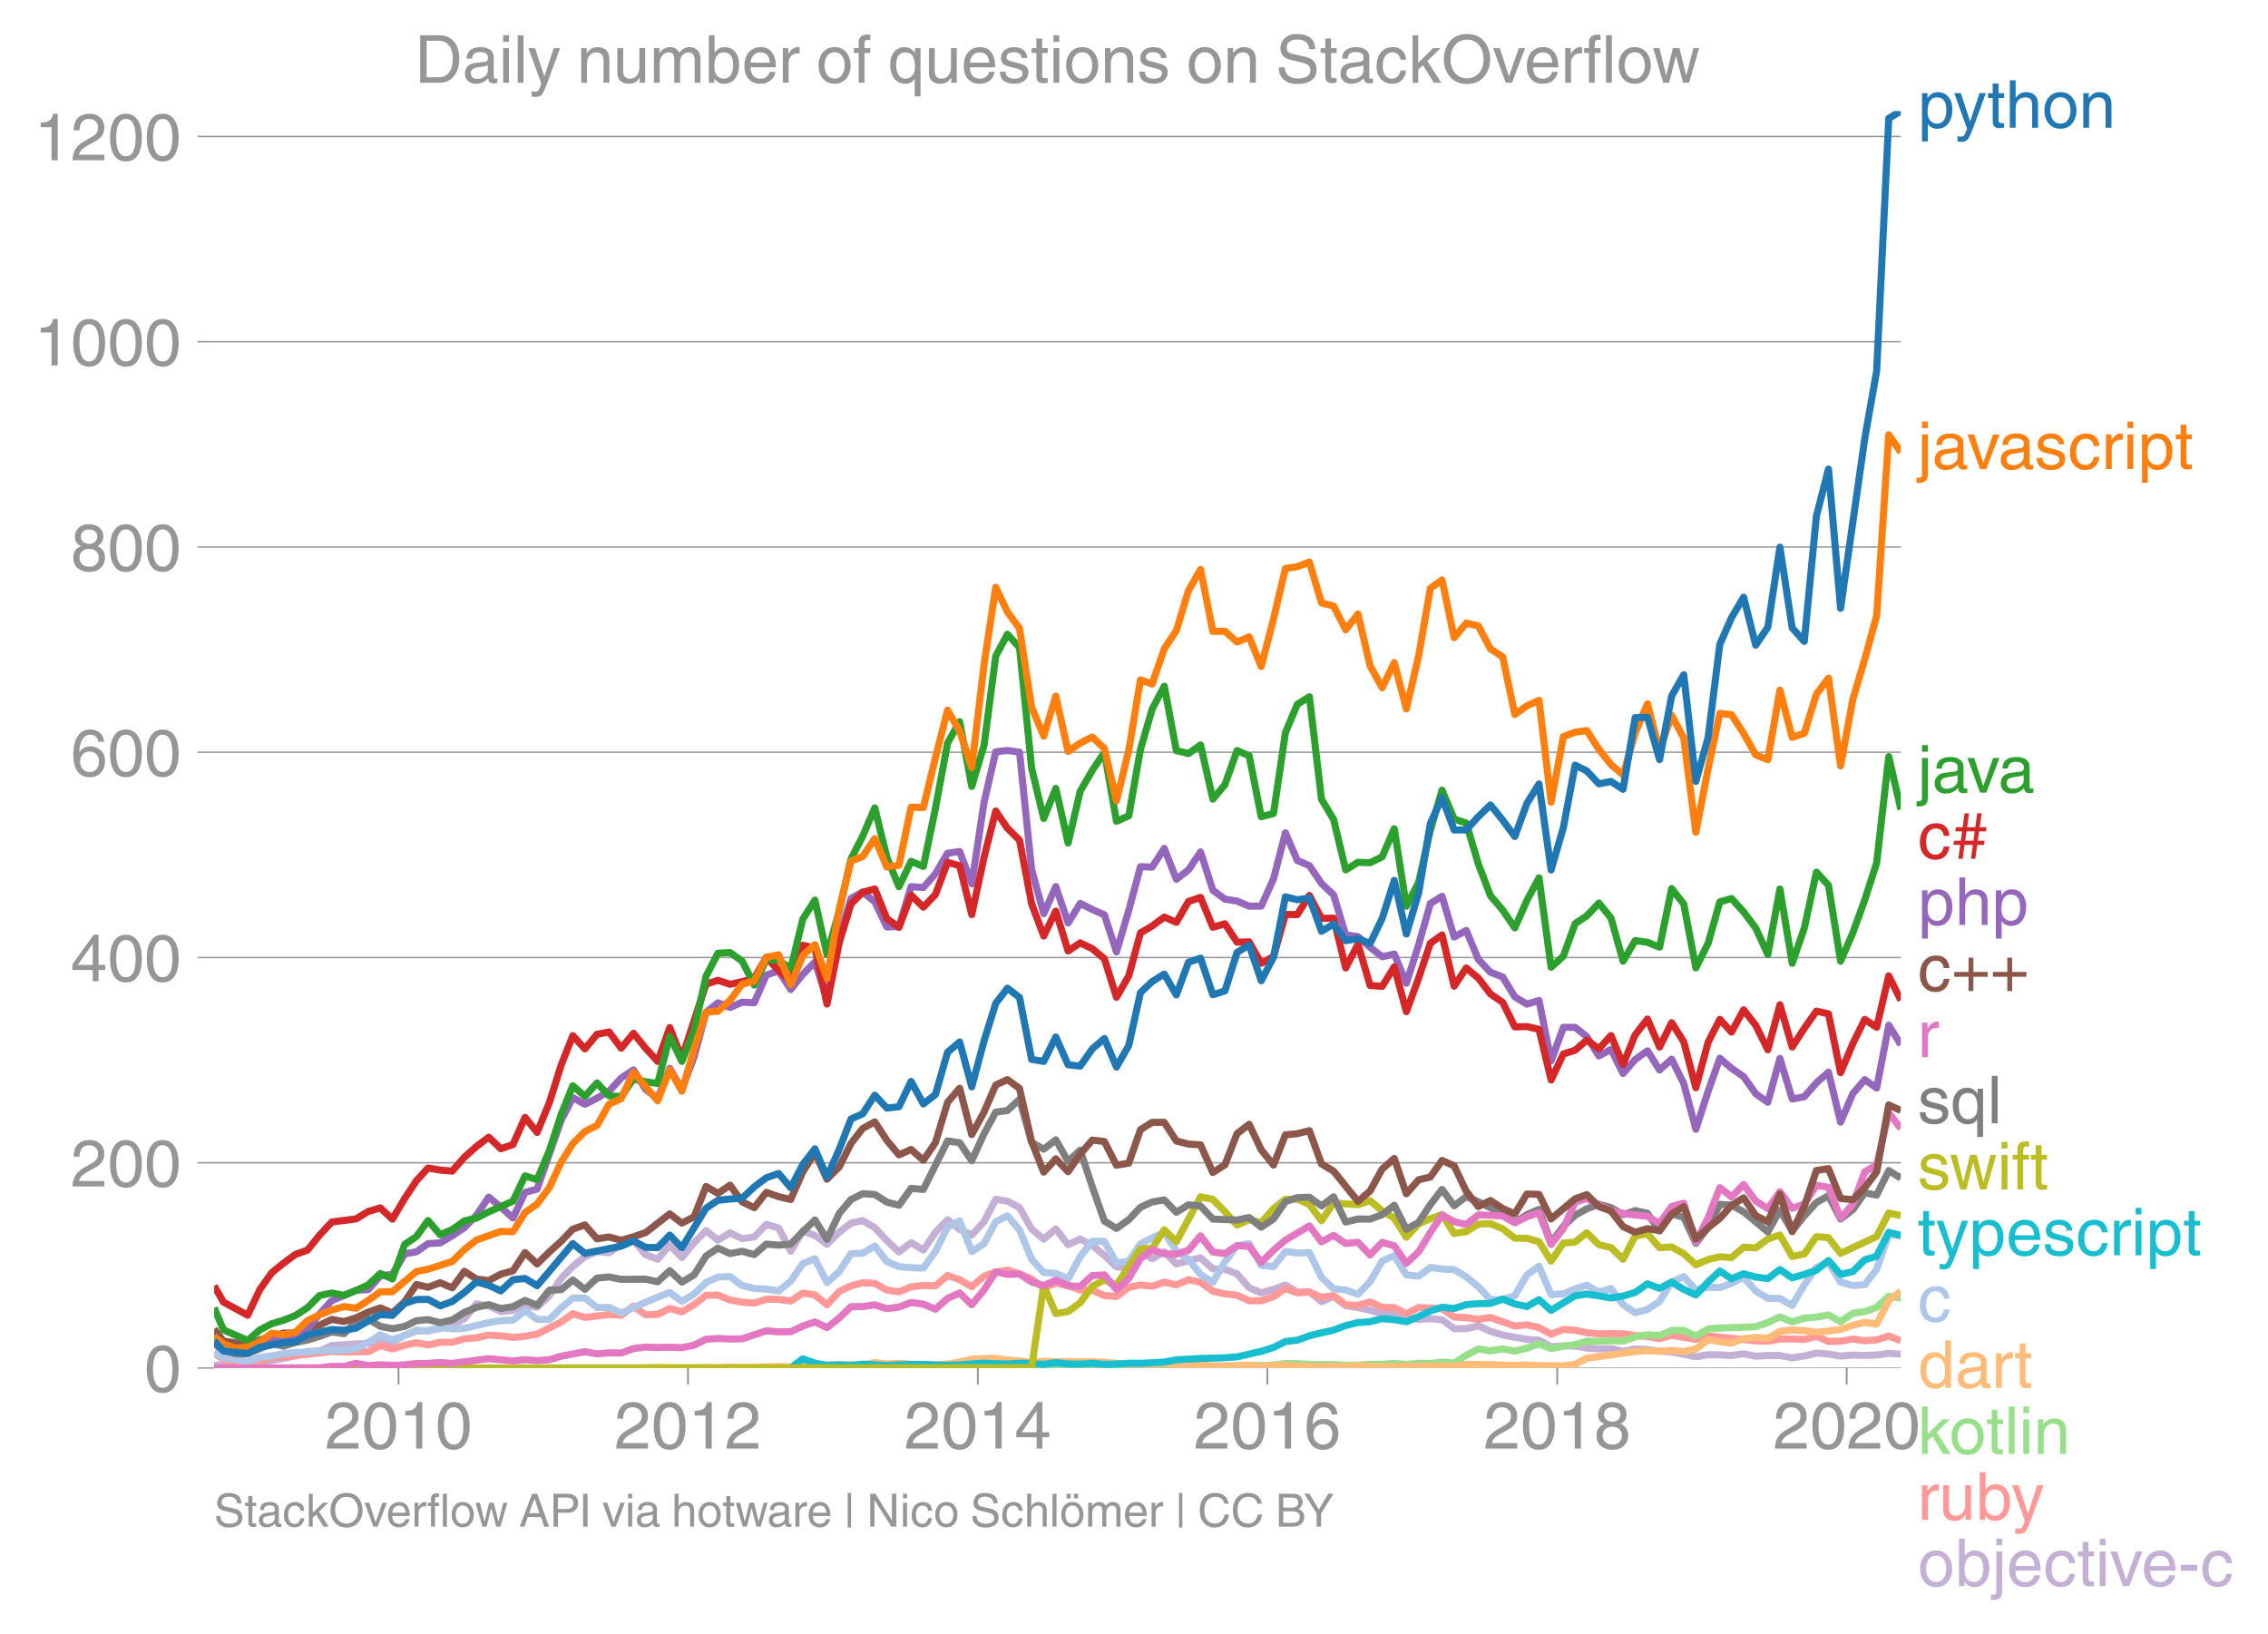 <svg height="461.253" viewBox="0 0 480.209 345.94" width="640.279" xmlns="http://www.w3.org/2000/svg" xmlns:xlink="http://www.w3.org/1999/xlink"><defs><style>*{stroke-linecap:butt;stroke-linejoin:round}</style></defs><g id="figure_1"><path d="M0 345.94h480.21V0H0z" fill="none" id="patch_1"/><g id="axes_1"><path d="M45.341 289.628h357.12V23.516H45.341z" fill="none" id="patch_2"/><path clip-path="url(#p8b618c43a9)" d="M45.341 289.058l9.698-.432 2.476-.612 2.475-.411 2.563-.56 2.56-.92 2.561-.065 2.561-1.196 7.726-.462 2.56-.254 2.56.008 2.603-1.465 2.476-.883 2.475-.09 2.563-.446 2.56-.789 2.561-1.253 2.561-3.176 2.603.434 2.56 1.2 2.563-.24 2.56-1.094 2.56.415 2.603-2.446 2.476-3.674 2.475-2.508 2.563-2.086 2.56-1.047 2.562.214 2.56-1.763 2.603-.905 2.56 3.089 2.563.956 2.56-2.992 2.56 2.634 2.603-3.147 2.519-2.55 2.517 2.017 2.562-1.54 2.56 1.218 2.562-.34 2.56-2.674 2.603.764 2.56 4.937 2.563-4.3 2.56.953 2.56 1.858 2.603-2.579 2.477-1.903 2.475-.522 2.562 1.488 2.56 2.738 2.562 2.397 2.56-1.969 2.603 1.577 2.56-3.765 2.563-2.655 2.56 2.046 2.56 1.192 2.603-2.839 2.477-4.732 2.475.408 2.562 1.343 2.56 4.565 2.562 2.127 2.56-2.19 2.603 3.365 2.56-1.204 2.563 1.33 2.56 2.147 2.56 2.402 2.603.308 2.477-3.62 2.475 1.615 2.562-1.466 2.561 2.567 5.121-1.318 2.603 2.348 2.561.083 2.562.983 2.56 2.928 2.56 1.088 2.603-.73 2.519-.93 2.517 1.527 2.562-.093 2.561 2.09 2.56-1.105 2.562 1.981 2.602.393 2.561.544 2.563.731 2.559.117 2.56.858 2.603.238 2.477-.156 2.475.24 2.562 1.89 2.561-.004 2.56-.596 2.562 1.142 2.602.8 5.124.924 2.559.146 2.56 1.403 2.603-.196 2.477.071 2.475.399 2.562.185 2.561-.052 2.56.566 2.562-.489 2.602.105 2.561.377 2.563.114 5.12 1.044 2.602-.42 2.477.01 2.475.15 2.562-.377 2.561.532 2.561-.17 2.56.023 2.603.483 2.561-.39 2.563-.619 2.559.185 2.56.446 2.603-.21 2.519.08 2.517-.108 2.562-.331 2.561.17h0" fill="none" stroke="#c5b0d5" stroke-linecap="square" stroke-width="1.5" id="line2d_1"/><g id="matplotlib.axis_1"><g id="xtick_1"><g id="line2d_2"><defs><path d="M0 0v3.5" id="m1669c4feb4" stroke="#969696" stroke-width=".4"/></defs><use x="84.382" xlink:href="#m1669c4feb4" y="289.628" fill="#969696" stroke="#969696" stroke-width=".4"/></g><g id="text_1"><defs><path d="M4.39 45.125q0 12.39 6.391 18.781 6.406 6.407 17.938 6.407 9.656 0 15.812-5.86 6.157-5.86 6.157-15.14 0-7.22-3.547-12.188-3.532-4.953-10.422-8.703l-12.11-6.64Q13.922 15.921 12.5 8.296h38.188V0H2.593q.39 9.906 4.297 16.5 3.906 6.594 12.203 11.375l12.593 7.328q5.032 2.89 7.329 5.984 2.297 3.094 2.297 8.516 0 5.375-3.766 9.031-3.75 3.672-10.156 3.672-7.078 0-10.594-4.672-3.516-4.656-3.61-12.609z" id="HelveticaWorld-Regular-50"/><path d="M42.484 34.188q0 14.109-3.734 21.156-3.734 7.062-10.969 7.062-7.078 0-10.89-7.062-3.797-7.047-3.797-21.157 0-13.671 3.75-20.937Q20.609 6 27.78 6q7.235 0 10.969 7 3.734 7.016 3.734 21.188zm9.422 0q0-17.297-6.25-26.704-6.25-9.39-17.875-9.39-12.062 0-18.062 9.734-6 9.75-6 26.36 0 17.03 6.14 26.578 6.157 9.547 17.922 9.547 11.625 0 17.875-9.5t6.25-26.626z" id="HelveticaWorld-Regular-48"/><path d="M35.89 0h-9.374v49.906H10.109v6.985q8.594.28 12.782 2.75Q27.094 62.109 29 70.313h6.89z" id="HelveticaWorld-Regular-49"/></defs><g transform="matrix(.14 0 0 -.14 68.812 306.678)" fill="#969696"><use xlink:href="#HelveticaWorld-Regular-50"/><use x="55.615" xlink:href="#HelveticaWorld-Regular-48"/><use x="111.23" xlink:href="#HelveticaWorld-Regular-49"/><use x="166.846" xlink:href="#HelveticaWorld-Regular-48"/></g></g></g><g id="xtick_2"><use x="145.672" xlink:href="#m1669c4feb4" y="289.628" fill="#969696" stroke="#969696" stroke-width=".4" id="line2d_3"/><g transform="matrix(.14 0 0 -.14 130.102 306.678)" fill="#969696" id="text_2"><use xlink:href="#HelveticaWorld-Regular-50"/><use x="55.615" xlink:href="#HelveticaWorld-Regular-48"/><use x="111.23" xlink:href="#HelveticaWorld-Regular-49"/><use x="166.846" xlink:href="#HelveticaWorld-Regular-50"/></g></g><g id="xtick_3"><use x="207.046" xlink:href="#m1669c4feb4" y="289.628" fill="#969696" stroke="#969696" stroke-width=".4" id="line2d_4"/><g id="text_3"><defs><path d="M10.594 24.703h22.61v31.89h-.188zM42 17.093V0h-8.797v17.094H2.484v8.593L34.72 70.314H42v-45.61h10.297v-7.61z" id="HelveticaWorld-Regular-52"/></defs><g transform="matrix(.14 0 0 -.14 191.476 306.678)" fill="#969696"><use xlink:href="#HelveticaWorld-Regular-50"/><use x="55.615" xlink:href="#HelveticaWorld-Regular-48"/><use x="111.23" xlink:href="#HelveticaWorld-Regular-49"/><use x="166.846" xlink:href="#HelveticaWorld-Regular-52"/></g></g></g><g id="xtick_4"><use x="268.337" xlink:href="#m1669c4feb4" y="289.628" fill="#969696" stroke="#969696" stroke-width=".4" id="line2d_5"/><g id="text_4"><defs><path d="M14.11 21.578q0-6.875 4.093-11.234Q22.313 6 28.906 6q6.297 0 10.032 4.438 3.734 4.453 3.734 11.687 0 6.297-3.688 10.547-3.687 4.25-10.468 4.25-6.594 0-10.5-4.156-3.907-4.157-3.907-11.188zM41.702 51.61q-.984 5.375-3.984 8.078-3 2.72-8.125 2.72-8.11 0-12.36-7.923-4.25-7.906-4.343-18.109l.203-.188q5.61 8.641 16.687 8.641 8.844 0 15.438-5.86 6.593-5.859 6.593-16.452 0-10.5-6.25-17.47-6.25-6.952-16.843-6.952-12.219 0-18.563 8.687-6.344 8.703-6.344 25.938 0 16.593 6.485 27.093 6.5 10.5 19.484 10.5 8.407 0 14.219-5.015 5.813-5 6.297-13.688z" id="HelveticaWorld-Regular-54"/></defs><g transform="matrix(.14 0 0 -.14 252.766 306.678)" fill="#969696"><use xlink:href="#HelveticaWorld-Regular-50"/><use x="55.615" xlink:href="#HelveticaWorld-Regular-48"/><use x="111.23" xlink:href="#HelveticaWorld-Regular-49"/><use x="166.846" xlink:href="#HelveticaWorld-Regular-54"/></g></g></g><g id="xtick_5"><use x="329.711" xlink:href="#m1669c4feb4" y="289.628" fill="#969696" stroke="#969696" stroke-width=".4" id="line2d_6"/><g id="text_5"><defs><path d="M27.594 40.578q5.422 0 8.953 3.094 3.547 3.11 3.547 8.234 0 4.594-3.407 7.547-3.39 2.953-9.687 2.953-5.61 0-8.672-3.11-3.047-3.093-3.047-7.874 0-5.125 3.813-7.984 3.812-2.86 8.5-2.86zm.093-7.562q-6.78 0-10.64-3.766-3.86-3.766-3.86-9.234 0-6.297 3.907-10.157Q21 6 28.219 6q6.406 0 10.234 3.86 3.828 3.859 3.828 10.265 0 5.469-3.828 9.172-3.828 3.719-10.766 3.719zM49.22 52.203q0-10.594-9.032-14.797 6.204-2.781 8.86-7.36 2.656-4.562 2.656-9.733 0-10.016-6.453-16.125-6.438-6.094-17.375-6.094-9.563 0-16.813 5.25-7.25 5.25-7.25 17.062 0 11.922 11.907 16.907-9.516 3.796-9.516 13.671 0 8.297 5.64 13.813 5.641 5.516 15.641 5.516 10.016 0 15.875-5.204 5.86-5.203 5.86-12.906z" id="HelveticaWorld-Regular-56"/></defs><g transform="matrix(.14 0 0 -.14 314.14 306.678)" fill="#969696"><use xlink:href="#HelveticaWorld-Regular-50"/><use x="55.615" xlink:href="#HelveticaWorld-Regular-48"/><use x="111.23" xlink:href="#HelveticaWorld-Regular-49"/><use x="166.846" xlink:href="#HelveticaWorld-Regular-56"/></g></g></g><g id="xtick_6"><use x="391.001" xlink:href="#m1669c4feb4" y="289.628" fill="#969696" stroke="#969696" stroke-width=".4" id="line2d_7"/><g transform="matrix(.14 0 0 -.14 375.43 306.678)" fill="#969696" id="text_6"><use xlink:href="#HelveticaWorld-Regular-50"/><use x="55.615" xlink:href="#HelveticaWorld-Regular-48"/><use x="111.23" xlink:href="#HelveticaWorld-Regular-50"/><use x="166.846" xlink:href="#HelveticaWorld-Regular-48"/></g></g></g><g id="matplotlib.axis_2"><g id="ytick_1"><path clip-path="url(#p8b618c43a9)" d="M45.341 289.628h357.12" fill="none" stroke="#969696" stroke-linecap="square" stroke-width=".3" id="line2d_8"/><g id="line2d_9"><defs><path d="M0 0h-3.5" id="m6d57bd441c" stroke="#969696" stroke-width=".3"/></defs><use x="45.341" xlink:href="#m6d57bd441c" y="289.628" fill="#969696" stroke="#969696" stroke-width=".3"/></g><use xlink:href="#HelveticaWorld-Regular-48" transform="matrix(.14 0 0 -.14 30.556 294.653)" fill="#969696" id="text_7"/></g><g id="ytick_2"><path clip-path="url(#p8b618c43a9)" d="M45.341 246.172h357.12" fill="none" stroke="#969696" stroke-linecap="square" stroke-width=".3" id="line2d_10"/><use x="45.341" xlink:href="#m6d57bd441c" y="246.172" fill="#969696" stroke="#969696" stroke-width=".3" id="line2d_11"/><g transform="matrix(.14 0 0 -.14 14.985 251.197)" fill="#969696" id="text_8"><use xlink:href="#HelveticaWorld-Regular-50"/><use x="55.615" xlink:href="#HelveticaWorld-Regular-48"/><use x="111.23" xlink:href="#HelveticaWorld-Regular-48"/></g></g><g id="ytick_3"><path clip-path="url(#p8b618c43a9)" d="M45.341 202.716h357.12" fill="none" stroke="#969696" stroke-linecap="square" stroke-width=".3" id="line2d_12"/><use x="45.341" xlink:href="#m6d57bd441c" y="202.716" fill="#969696" stroke="#969696" stroke-width=".3" id="line2d_13"/><g transform="matrix(.14 0 0 -.14 14.985 207.74)" fill="#969696" id="text_9"><use xlink:href="#HelveticaWorld-Regular-52"/><use x="55.615" xlink:href="#HelveticaWorld-Regular-48"/><use x="111.23" xlink:href="#HelveticaWorld-Regular-48"/></g></g><g id="ytick_4"><path clip-path="url(#p8b618c43a9)" d="M45.341 159.26h357.12" fill="none" stroke="#969696" stroke-linecap="square" stroke-width=".3" id="line2d_14"/><use x="45.341" xlink:href="#m6d57bd441c" y="159.26" fill="#969696" stroke="#969696" stroke-width=".3" id="line2d_15"/><g transform="matrix(.14 0 0 -.14 14.985 164.285)" fill="#969696" id="text_10"><use xlink:href="#HelveticaWorld-Regular-54"/><use x="55.615" xlink:href="#HelveticaWorld-Regular-48"/><use x="111.23" xlink:href="#HelveticaWorld-Regular-48"/></g></g><g id="ytick_5"><path clip-path="url(#p8b618c43a9)" d="M45.341 115.804h357.12" fill="none" stroke="#969696" stroke-linecap="square" stroke-width=".3" id="line2d_16"/><use x="45.341" xlink:href="#m6d57bd441c" y="115.804" fill="#969696" stroke="#969696" stroke-width=".3" id="line2d_17"/><g transform="matrix(.14 0 0 -.14 14.985 120.829)" fill="#969696" id="text_11"><use xlink:href="#HelveticaWorld-Regular-56"/><use x="55.615" xlink:href="#HelveticaWorld-Regular-48"/><use x="111.23" xlink:href="#HelveticaWorld-Regular-48"/></g></g><g id="ytick_6"><path clip-path="url(#p8b618c43a9)" d="M45.341 72.348h357.12" fill="none" stroke="#969696" stroke-linecap="square" stroke-width=".3" id="line2d_18"/><use x="45.341" xlink:href="#m6d57bd441c" y="72.348" fill="#969696" stroke="#969696" stroke-width=".3" id="line2d_19"/><g transform="matrix(.14 0 0 -.14 7.2 77.373)" fill="#969696" id="text_12"><use xlink:href="#HelveticaWorld-Regular-49"/><use x="55.615" xlink:href="#HelveticaWorld-Regular-48"/><use x="111.23" xlink:href="#HelveticaWorld-Regular-48"/><use x="166.846" xlink:href="#HelveticaWorld-Regular-48"/></g></g><g id="ytick_7"><path clip-path="url(#p8b618c43a9)" d="M45.341 28.892h357.12" fill="none" stroke="#969696" stroke-linecap="square" stroke-width=".3" id="line2d_20"/><use x="45.341" xlink:href="#m6d57bd441c" y="28.892" fill="#969696" stroke="#969696" stroke-width=".3" id="line2d_21"/><g transform="matrix(.14 0 0 -.14 7.2 33.917)" fill="#969696" id="text_13"><use xlink:href="#HelveticaWorld-Regular-49"/><use x="55.615" xlink:href="#HelveticaWorld-Regular-50"/><use x="111.23" xlink:href="#HelveticaWorld-Regular-48"/><use x="166.846" xlink:href="#HelveticaWorld-Regular-48"/></g></g></g><path clip-path="url(#p8b618c43a9)" d="M45.341 286.41l1.975 1.466 2.559.593 2.56.03 2.604-.336 2.476-.762 2.475-.086 10.245-1.198 2.603.112 5.123-.056 2.56-1.289 2.56.728 2.603-.799 2.476-.531 2.475.468 2.563-.575 2.56.014 2.561-.739 2.561-.207 2.603-.589 2.56.166 2.563.325 2.56-.245 2.56-.442 5.08-2.569 2.475-1.756 2.562.79 5.122-.615 2.56.169 2.603-1.949 2.56 1.845 2.563-.092 2.56-1.27 2.56.73 2.603-1.55 2.519-1.945 2.517-.066 2.562 1.043 2.56.478 2.562.188 2.56-.804 2.603.007 2.56.37 2.563-1.71 2.56.406 2.56 2.09 2.603-2.832 2.477-1.178 2.475-.651 2.562.116 2.56 1.433 2.562.356 2.56-1.036 2.603-.294 2.56.084 2.563-2.194 2.56.905 2.56 1.457 2.603-2.229 2.477-.88 2.475-.402 2.562.786 2.56 1.106 2.562 1.878 2.56-1.044 2.603.603 2.56.868 2.563.057 2.56 1.124 2.56.215 2.603-1.942 2.477-.502 2.475.278 2.562-.874 2.561.559 2.56-1.08 2.561.547 2.603 1.857 2.561.58 2.562.296 2.56 1.181 2.56-.017 2.603-.827 2.519-1.782 2.517.962 2.562-.19 2.561 1.136 2.56-.382 2.562 1.945 2.602.154 2.561-.767 2.563 1.167 2.559.043 2.56 1.323 2.603-1.345 4.952.26 2.562 1.768 2.561.117 2.56.36 2.562-.389 5.163 1.817 2.563-.254 2.559.58 2.56 1.39 2.603-1.01 2.477.173 2.475.529 2.562.258 2.561-.07 2.56.048 2.562.352 2.602.21 2.561.452 2.563-.683 5.12.834 2.602-.729 7.514.773 2.561.279 2.561.062 2.56-.44 2.603-.036 2.561.143 2.563-.69 2.559 1.095 2.56-.05 2.603-.463 2.519.365 2.517-.182 2.562-.821 2.561.982h0" fill="none" stroke="#ff9896" stroke-linecap="square" stroke-width="1.5" id="line2d_22"/><path clip-path="url(#p8b618c43a9)" d="M100.88 289.628l2.603-.007 2.56.007h5.123l2.56-.007 2.603.007h2.476l2.475-.007 2.563.007h17.968l2.56-.014 2.603.014 2.519-.022 2.517.008h2.562l2.56.007h5.122l2.603.007h2.56l2.563-.007 2.56.007h2.56l2.603-.007 2.477-.008 2.475.015 2.562-.021 2.56.014h7.725l2.56.007 2.563-.014 2.56.007 2.56-.028 2.603.028 2.477-.008 2.475.001 2.562-.007 2.56-.014 2.562.02 2.56-.006 2.603-.007 2.56-.066 2.563-.039 2.56.075 2.56-.033 2.603-.028 2.477-.13 2.475.081 2.562-.056 2.561.098 2.56-.098 2.561.028 2.603.063 2.561.003 2.562-.276 2.56-.18 2.56.089 2.603-.127 2.519-.335 2.517.027 2.562.186 2.561.024 2.56-.024 2.562.172 2.602-.022 2.561-.179 2.563.011 2.559-.214 2.56.235 2.603-.266 2.477.063 2.475-.322 2.562.225 2.561-1.662 2.56-1.322 2.562.383 2.602-.372 2.561.417 2.563-.6 2.559-.921 2.56.992 2.603-.484 2.477-.346 2.475-.705 2.562.007 2.561-.126 2.56.075 2.562-.895 2.602-.449 2.561.207 2.563-1.132 2.559.031 2.56 1.196 2.603-1.521 2.477-.188 2.475-.079 2.562-.082 2.561-.142 2.561-.85 2.56-1.21 2.603 1.058 2.561-.79 2.563-.22 2.559-.46 2.56 1.428 2.603-1.802 2.519-.336 2.517-.89 2.562-2.384 2.561.435" fill="none" stroke="#98df8a" stroke-linecap="square" stroke-width="1.5" id="line2d_23"/><g id="text_14"><defs><path d="M14.984 23.688q0-8.407 4.094-13 4.11-4.579 10.219-4.579 6.687 0 10.39 5.438 3.72 5.453 3.72 14.765 0 10.22-3.563 14.907-3.563 4.687-10.735 4.687-6.984 0-10.562-5.5-3.563-5.5-3.563-16.718zm-8.39 28.609h8.297v-7.375h.203q5.61 8.89 15.625 8.89 10.11 0 15.937-7.359 5.828-7.344 5.828-18.766 0-12.796-5.953-21Q40.578-1.515 29.5-1.515q-9.094 0-13.922 7.032h-.203v-26.22H6.594z" id="HelveticaWorld-Regular-112"/><path d="M39.016 52.297h9.562L29.891.984q-.5-1.375-.985-2.593-4.25-11.329-7.328-15.547-3.078-4.235-9.953-4.235-3.61 0-5.906.782v8.015q2.484-.89 5.468-.89 3.22 0 4.704 2.03 1.5 2.032 4.421 9.938L.875 52.297h9.922L24.812 9.719H25z" id="HelveticaWorld-Regular-121"/><path d="M17.188 45.016V10.984q0-2 1.093-3.046 1.11-1.047 3.938-1.047h3.375V0Q20.797-.688 19-.688q-5.516 0-8.063 2.641-2.53 2.64-2.53 8.547v34.516H1.311v7.28h7.094v14.595h8.781V52.297h8.407v-7.281z" id="HelveticaWorld-Regular-116"/><path d="M49.219 0h-8.844v34.188q0 6.296-2.438 9-2.437 2.718-7.953 2.718-6.797 0-10.703-4.406-3.906-4.39-3.906-12.984V0H6.594v71.781h8.781V45.312h.203q6 8.5 15.328 8.5 8.594 0 13.453-4.5 4.86-4.484 4.86-13.718z" id="HelveticaWorld-Regular-104"/><path d="M12.703 26.219q0-8.735 3.953-14.375 3.953-5.64 11.219-5.64 7.531 0 11.438 5.905 3.906 5.907 3.906 14.11 0 8.297-3.907 14.078-3.906 5.797-11.437 5.797-6.969 0-11.078-5.453-4.094-5.438-4.094-14.422zm-8.984 0q0 11.672 6.484 19.625 6.5 7.968 17.672 7.968 11.438 0 17.875-8.062 6.453-8.047 6.453-19.531 0-11.516-6.406-19.625-6.39-8.11-17.922-8.11-11.078 0-17.625 7.86-6.531 7.86-6.531 19.875z" id="HelveticaWorld-Regular-111"/><path d="M49.219 0h-8.844v32.172q0 7.422-2.594 10.578-2.578 3.156-8.578 3.156-5.906 0-9.875-4.5-3.953-4.484-3.953-12.89V0H6.594v52.297h8.297v-7.375h.203q6.203 8.89 15.812 8.89 8.89 0 13.594-4.718 4.719-4.703 4.719-13.5z" id="HelveticaWorld-Regular-110"/></defs><g transform="matrix(.14 0 0 -.14 406.032 27.044)" fill="#1f77b4"><use xlink:href="#HelveticaWorld-Regular-112"/><use x="54.494" xlink:href="#HelveticaWorld-Regular-121"/><use x="105.104" xlink:href="#HelveticaWorld-Regular-116"/><use x="132.789" xlink:href="#HelveticaWorld-Regular-104"/><use x="187.965" xlink:href="#HelveticaWorld-Regular-111"/><use x="243.873" xlink:href="#HelveticaWorld-Regular-110"/></g></g><g id="text_15"><defs><path d="M15.375 61.813H6.594v9.968h8.781zm0-69.532q0-7.468-3.547-10.375Q8.297-21 2-21q-1.797 0-3.703.297v7.61H.594q3.703 0 4.843 1.109 1.157 1.093 1.157 5.296v58.985h8.781z" id="HelveticaWorld-Regular-106"/><path d="M38.375 26.703q-.969-1.015-3.828-1.656-2.86-.625-10.672-1.656-5.766-.688-8.469-2.844-2.703-2.14-2.703-5.656 0-4.297 2.281-6.688 2.297-2.39 7.329-2.39 6.296 0 11.171 3.578 4.891 3.593 4.891 8.718zM6.203 36.375q.297 8.844 5.734 13.14 5.454 4.297 15.844 4.297 8.297 0 13.907-3.765 5.624-3.75 5.624-10.844V9.078Q47.313 6 50.094 6q1.125 0 2.89.39V0Q50.594-.984 48-.984q-4.5 0-6.703 1.921-2.188 1.938-2.281 6.047-7.516-8.5-18.891-8.5-7.422 0-11.922 4.204Q3.72 6.89 3.72 13.624q0 6.89 3.906 11.125Q11.531 29 19 29.89l15.516 1.891q4.203.64 4.203 6.203 0 4.11-3.047 6.297-3.047 2.203-9.25 2.203-5.516 0-8.485-2.437-2.953-2.438-3.53-7.672z" id="HelveticaWorld-Regular-97"/><path d="M39.406 52.297h9.625L29.11 0h-9.437L.594 52.297h10.203L24.422 9.719h.187z" id="HelveticaWorld-Regular-118"/><path d="M36.078 37.406q-.187 4.688-3.344 6.735-3.14 2.047-9.047 2.047-4.296 0-7.359-1.907-3.047-1.89-3.047-5.468 0-2.829 1.797-4.172 1.813-1.344 7.828-2.86l8.688-2.187q7.906-2 11.297-5.11 3.406-3.093 3.406-8.656 0-7.719-5.64-12.531-5.641-4.813-15.063-4.813-11 0-16.64 4.563-5.626 4.578-5.735 13.75h8.5q.203-5.422 3.594-8.063 3.39-2.625 10.171-2.625 5.516 0 8.766 2.188 3.25 2.203 3.25 6.11 0 2.78-2.11 4.437-2.093 1.672-8.296 3.078l-10.203 2.5q-6.203 1.562-9.157 4.656-2.953 3.094-2.953 8.031 0 7.72 5.516 12.203 5.531 4.5 14.406 4.5 9.485 0 14.531-4.624 5.047-4.61 5.344-11.782z" id="HelveticaWorld-Regular-115"/><path d="M39.594 34.719q-1.89 11.187-12.39 11.187-6.5 0-10.454-5.203-3.953-5.203-3.953-14.484 0-10.11 3.656-15.11 3.672-5 10.64-5 4.688 0 8.11 3.438 3.422 3.437 4.39 8.953h8.5q-1.312-9.703-6.859-14.86-5.547-5.156-14.328-5.156-10.297 0-16.89 7.047-6.594 7.063-6.594 19.172 0 13.281 6.594 21.188 6.593 7.922 18.5 7.922 8.687 0 13.843-5.204 5.157-5.203 5.735-13.89z" id="HelveticaWorld-Regular-99"/><path d="M15.375 0H6.594v52.297h8.297v-8.688h.203q5.703 10.203 14.687 10.203 1.422 0 2.297-.296V44.39h-3.266q-5.906 0-9.671-4.016-3.766-4-3.766-9.953z" id="HelveticaWorld-Regular-114"/><path d="M6.594 61.813v9.968h8.781v-9.969zM15.375 0H6.594v52.297h8.781z" id="HelveticaWorld-Regular-105"/></defs><g transform="matrix(.14 0 0 -.14 406.032 99.306)" fill="#ff7f0e"><use xlink:href="#HelveticaWorld-Regular-106"/><use x="22.021" xlink:href="#HelveticaWorld-Regular-97"/><use x="74.703" xlink:href="#HelveticaWorld-Regular-118"/><use x="121.938" xlink:href="#HelveticaWorld-Regular-97"/><use x="176.869" xlink:href="#HelveticaWorld-Regular-115"/><use x="226.869" xlink:href="#HelveticaWorld-Regular-99"/><use x="278.139" xlink:href="#HelveticaWorld-Regular-114"/><use x="310.707" xlink:href="#HelveticaWorld-Regular-105"/><use x="332.729" xlink:href="#HelveticaWorld-Regular-112"/><use x="389.223" xlink:href="#HelveticaWorld-Regular-116"/></g></g><g transform="matrix(.14 0 0 -.14 406.032 167.8)" fill="#2ca02c" id="text_16"><use xlink:href="#HelveticaWorld-Regular-106"/><use x="22.021" xlink:href="#HelveticaWorld-Regular-97"/><use x="74.703" xlink:href="#HelveticaWorld-Regular-118"/><use x="121.938" xlink:href="#HelveticaWorld-Regular-97"/></g><g id="text_17"><defs><path d="M22.61 41.5l-2-14.203h12.5L35.015 41.5zM35.89 0h-6.593l2.875 21h-12.5L16.797 0h-6.594l2.89 21H2.782l.938 6.297h10.297L15.922 41.5H5.609l.891 6.297h10.297l2.875 21h6.75l-2.938-21h12.407l2.922 21h6.703l-2.938-21h10.297L52 41.5H41.703l-2-14.203H50L49.125 21H38.812z" id="HelveticaWorld-Regular-35"/></defs><g transform="matrix(.14 0 0 -.14 406.032 181.82)" fill="#d62728"><use xlink:href="#HelveticaWorld-Regular-99"/><use x="51.27" xlink:href="#HelveticaWorld-Regular-35"/></g></g><g transform="matrix(.14 0 0 -.14 406.032 195.82)" fill="#9467bd" id="text_18"><use xlink:href="#HelveticaWorld-Regular-112"/><use x="56.494" xlink:href="#HelveticaWorld-Regular-104"/><use x="111.67" xlink:href="#HelveticaWorld-Regular-112"/></g><g id="text_19"><defs><path d="M25.688 50.484h7.328V28.906h21.578v-7.328H33.016V0h-7.328v21.578H4v7.328h21.688z" id="HelveticaWorld-Regular-43"/></defs><g transform="matrix(.14 0 0 -.14 406.032 209.82)" fill="#8c564b"><use xlink:href="#HelveticaWorld-Regular-99"/><use x="51.27" xlink:href="#HelveticaWorld-Regular-43"/><use x="109.863" xlink:href="#HelveticaWorld-Regular-43"/></g></g><use xlink:href="#HelveticaWorld-Regular-114" transform="matrix(.14 0 0 -.14 406.032 223.82)" fill="#e377c2" id="text_20"/><g id="text_21"><defs><path d="M41.5 23.688q0 11.125-3.5 16.671-3.484 5.547-10.61 5.547-6.874 0-10.593-4.5-3.703-4.484-3.703-15.093 0-9.422 3.75-14.813 3.765-5.39 10.36-5.39 5.812 0 10.046 4.39 4.25 4.39 4.25 13.188zm8.406-44.391H41.11V5.516h-.187Q35.89-1.516 27-1.516q-10.984 0-17 8.157-6 8.156-6 21.047 0 11.421 5.906 18.765 5.922 7.36 15.875 7.36 9.907 0 15.625-8.891h.203v7.375h8.297z" id="HelveticaWorld-Regular-113"/><path d="M15.375 0H6.594v71.781h8.781z" id="HelveticaWorld-Regular-108"/></defs><g transform="matrix(.14 0 0 -.14 406.032 237.82)" fill="#7f7f7f"><use xlink:href="#HelveticaWorld-Regular-115"/><use x="49" xlink:href="#HelveticaWorld-Regular-113"/><use x="105.494" xlink:href="#HelveticaWorld-Regular-108"/></g></g><g id="text_22"><defs><path d="M25.594 0h-8.985L1.516 52.297h9.468L21 11.187h.188l10.109 41.11h9.922l10.203-41.11h.187l10.594 41.11h8.703L55.812 0h-9.234L35.984 40.484h-.187z" id="HelveticaWorld-Regular-119"/><path d="M17.188 45.016V0H8.405v45.016H1.22v7.28h7.187v8.985q0 5.907 3.578 8.703 3.594 2.813 10.032 2.813 2.203 0 3.968-.188v-7.906q-1.562.188-3.578.188-2.922 0-4.078-1.438-1.14-1.437-1.14-4.656v-6.5h8.796v-7.281z" id="HelveticaWorld-Regular-102"/></defs><g transform="matrix(.14 0 0 -.14 406.032 251.82)" fill="#bcbd22"><use xlink:href="#HelveticaWorld-Regular-115"/><use x="48" xlink:href="#HelveticaWorld-Regular-119"/><use x="120.412" xlink:href="#HelveticaWorld-Regular-105"/><use x="142.434" xlink:href="#HelveticaWorld-Regular-102"/><use x="170.119" xlink:href="#HelveticaWorld-Regular-116"/></g></g><g id="text_23"><defs><path d="M42.484 30.328q-.687 8.485-4.5 12.031-3.797 3.547-10.109 3.547-6.39 0-10.328-4.5-3.922-4.484-4.172-11.078zm8.391-13.922q-1.453-8.11-7.953-13.422-5.719-4.5-15.047-4.593-10.984.093-17.438 7.203Q4 12.704 4 24.704q0 13.78 6.64 21.437 6.641 7.672 18.47 7.672 10.593 0 16.546-7.922 5.953-7.907 5.953-22.594H13.375q0-8.203 3.813-12.703Q21 6.109 28.608 6.109q5.375 0 9.235 3.235 3.86 3.25 4.25 7.062z" id="HelveticaWorld-Regular-101"/></defs><g transform="matrix(.14 0 0 -.14 406.032 265.773)" fill="#17becf"><use xlink:href="#HelveticaWorld-Regular-116"/><use x="27.686" xlink:href="#HelveticaWorld-Regular-121"/><use x="77.295" xlink:href="#HelveticaWorld-Regular-112"/><use x="133.789" xlink:href="#HelveticaWorld-Regular-101"/><use x="189.209" xlink:href="#HelveticaWorld-Regular-115"/><use x="239.209" xlink:href="#HelveticaWorld-Regular-99"/><use x="290.479" xlink:href="#HelveticaWorld-Regular-114"/><use x="323.047" xlink:href="#HelveticaWorld-Regular-105"/><use x="345.068" xlink:href="#HelveticaWorld-Regular-112"/><use x="401.563" xlink:href="#HelveticaWorld-Regular-116"/></g></g><use xlink:href="#HelveticaWorld-Regular-99" transform="matrix(.14 0 0 -.14 406.032 279.82)" fill="#aec7e8" id="text_24"/><g id="text_25"><defs><path d="M13.094 26.313q0-9.704 3.844-14.954 3.859-5.25 10.265-5.25 6.094 0 10.188 4.485 4.109 4.5 4.109 13.094 0 11.03-3.5 16.625-3.484 5.593-10.61 5.593-6.78 0-10.546-4.453-3.75-4.437-3.75-15.14zM50.39 0h-8.297v7.172h-.203q-4.97-8.688-15.078-8.688-10.891 0-16.86 8.297Q4 15.094 4 27.688q0 11.625 5.906 18.875 5.922 7.25 15.875 7.25 9.813 0 15.625-8.891l.203.594V71.78h8.782z" id="HelveticaWorld-Regular-100"/></defs><g transform="matrix(.14 0 0 -.14 406.032 293.82)" fill="#ffbb78"><use xlink:href="#HelveticaWorld-Regular-100"/><use x="56.982" xlink:href="#HelveticaWorld-Regular-97"/><use x="111.914" xlink:href="#HelveticaWorld-Regular-114"/><use x="145.982" xlink:href="#HelveticaWorld-Regular-116"/></g></g><g id="text_26"><defs><path d="M50 0H38.719L22.406 26.422l-7.312-6.594V0h-8.5v71.781h8.5v-41.61l22.5 22.126H48.78L28.813 32.813z" id="HelveticaWorld-Regular-107"/></defs><g transform="matrix(.14 0 0 -.14 406.032 307.82)" fill="#98df8a"><use xlink:href="#HelveticaWorld-Regular-107"/><use x="47.625" xlink:href="#HelveticaWorld-Regular-111"/><use x="103.533" xlink:href="#HelveticaWorld-Regular-116"/><use x="131.219" xlink:href="#HelveticaWorld-Regular-108"/><use x="153.24" xlink:href="#HelveticaWorld-Regular-105"/><use x="175.262" xlink:href="#HelveticaWorld-Regular-110"/></g></g><g id="text_27"><defs><path d="M6.11 52.297h8.78V17.578q0-5.765 2.61-8.625Q20.125 6.11 25 6.11q6.781 0 10.594 4.797 3.812 4.813 3.812 12.578v28.813h8.782V0H39.89v7.625l-.188.188q-4.984-9.329-16.61-9.329-7.515 0-12.25 4.094Q6.11 6.688 6.11 14.703z" id="HelveticaWorld-Regular-117"/><path d="M43.406 26.313q0 10.5-3.718 15.046-3.704 4.547-10.579 4.547-6.984-.11-10.562-5.453Q14.984 35.11 14.984 25q0-10.297 4.297-14.594Q23.578 6.11 29.297 6.11q6.5 0 10.297 5.344 3.812 5.344 3.812 14.86zM6.594 0v71.781h8.781V45.703h.203q5.61 8.11 15.14 8.11 9.766 0 15.766-7.25t6-18.876q0-13.093-6.062-21.156Q40.375-1.516 29.5-1.516q-9.578 0-14.406 8.016h-.203V0z" id="HelveticaWorld-Regular-98"/></defs><g transform="matrix(.14 0 0 -.14 406.032 321.773)" fill="#ff9896"><use xlink:href="#HelveticaWorld-Regular-114"/><use x="32.568" xlink:href="#HelveticaWorld-Regular-117"/><use x="87.354" xlink:href="#HelveticaWorld-Regular-98"/><use x="141.848" xlink:href="#HelveticaWorld-Regular-121"/></g></g><g id="text_28"><defs><path d="M28.906 23.188H4.391v8.984h24.515z" id="HelveticaWorld-Regular-45"/></defs><g transform="matrix(.14 0 0 -.14 406.032 335.8)" fill="#c5b0d5"><use xlink:href="#HelveticaWorld-Regular-111"/><use x="55.908" xlink:href="#HelveticaWorld-Regular-98"/><use x="112.402" xlink:href="#HelveticaWorld-Regular-106"/><use x="134.424" xlink:href="#HelveticaWorld-Regular-101"/><use x="189.844" xlink:href="#HelveticaWorld-Regular-99"/><use x="241.113" xlink:href="#HelveticaWorld-Regular-116"/><use x="268.799" xlink:href="#HelveticaWorld-Regular-105"/><use x="290.82" xlink:href="#HelveticaWorld-Regular-118"/><use x="338.43" xlink:href="#HelveticaWorld-Regular-101"/><use x="393.85" xlink:href="#HelveticaWorld-Regular-45"/><use x="427.15" xlink:href="#HelveticaWorld-Regular-99"/></g></g><g id="text_29"><defs><path d="M50.39 50.781q-.296 6.844-5.109 10.719-4.797 3.875-12.656 3.875-7.922 0-12.172-3.25-4.234-3.234-4.234-9.344 0-3.265 1.843-5.61 1.86-2.343 6.641-3.468l20.516-4.687q8.297-1.813 12.297-6.875 4.015-5.047 4.015-12.313 0-10.64-7.812-16.187-7.813-5.547-20.313-5.547-9.531 0-15.031 2.437-5.484 2.453-9.734 7.766-4.25 5.328-4.25 14.89h9.093q0-8 5.313-12.406 5.328-4.39 14.5-4.39 8.89 0 13.844 3.156 4.953 3.156 4.953 8.953 0 5.281-2.953 7.89Q46.188 29 37.594 31l-15.469 3.625q-7.719 1.75-11.531 6.125Q6.78 45.125 6.78 51.516q0 9.672 6.516 15.922 6.531 6.25 18.203 6.25 13.172 0 20.328-5.5 7.156-5.485 7.688-17.407z" id="HelveticaWorld-Regular-83"/><path d="M63.922 35.89q0 12.594-6.672 20.891-6.656 8.313-18.328 8.313-11.531 0-18.266-8.313-6.734-8.297-6.734-20.89 0-12.985 6.828-21.094 6.844-8.11 18.172-8.11 11.078 0 18.031 7.907 6.969 7.922 6.969 21.297zm9.953 0q0-16.062-9.281-26.937-9.266-10.86-25.672-10.86-16.516 0-25.766 10.86-9.25 10.875-9.25 26.938 0 16.109 9.25 26.953 9.25 10.843 25.766 10.843 16.89 0 25.922-11.046 9.031-11.032 9.031-26.75z" id="HelveticaWorld-Regular-79"/><path d="M44 29.5L33.406 61.078h-.203L21.687 29.5zm-25.297-8.594L11.188 0h-9.97l27 71.781h10.985L65.187 0H54.594l-7.078 20.906z" id="HelveticaWorld-Regular-65"/><path d="M17.828 38.625H37.11q7.282 0 10.938 3.188 3.656 3.203 3.656 9.703 0 5.812-3.516 8.89-3.515 3.078-10.687 3.078H17.828zm0-38.625H8.11v71.781h32.266q9.625 0 15.484-5.594 5.86-5.593 5.86-14.578 0-9.328-5.672-15.312-5.656-5.969-15.672-5.969H17.828z" id="HelveticaWorld-Regular-80"/><path d="M17.828 0H8.11v71.781h9.72z" id="HelveticaWorld-Regular-73"/><path d="M9.422 73.688h7.281V-1.906H9.422z" id="HelveticaWorld-Regular-124"/><path d="M55.61 71.781h9.374V0h-10.78L17.577 58.016h-.187V0H8.109v71.781h11.375l35.938-57.969h.187z" id="HelveticaWorld-Regular-78"/><path d="M12.703 26.219q0-8.735 3.953-14.375 3.953-5.64 11.219-5.64 7.531 0 11.438 5.905 3.906 5.907 3.906 14.11 0 8.297-3.907 14.078-3.906 5.797-11.437 5.797-6.969 0-11.078-5.453-4.094-5.438-4.094-14.422zm-8.984 0q0 11.672 6.484 19.625 6.5 7.968 17.672 7.968 11.438 0 17.875-8.062 6.453-8.047 6.453-19.531 0-11.516-6.406-19.625-6.39-8.11-17.922-8.11-11.078 0-17.625 7.86-6.531 7.86-6.531 19.875zm36.734 35.406H31.47v10.156h8.984zm-16.219 0H15.25v10.156h8.984z" id="HelveticaWorld-Regular-246"/><path d="M6.594 52.297h8.297v-7.375h.203q5.906 8.89 15.812 8.89 9.813 0 13.922-8.5 3.75 4.594 7.266 6.547 3.515 1.953 8.703 1.953 6.781 0 11.484-4.453Q77 44.922 77 36.187V0h-8.781v33.797q0 6.094-2.297 9.094-2.297 3.015-7.422 3.015-5.172 0-8.75-4.203-3.563-4.203-3.563-9.812V0h-8.78v36.188q0 4.53-2.11 7.124-2.094 2.594-6.094 2.594-6.297 0-10.062-4.687-3.766-4.688-3.766-12.703V0H6.594z" id="HelveticaWorld-Regular-109"/><path d="M58.016 50.203q-1.625 7.313-6.782 11.094-5.14 3.797-13.343 3.797-10.594 0-17.047-7.703-6.438-7.688-6.438-20.766 0-15.14 6.094-22.547 6.11-7.39 17.688-7.39 7.609 0 13.093 5.046 5.5 5.063 7.407 14.688h9.421Q66.22 12.594 57.625 5.344t-20.906-7.25q-14.703 0-23.516 10.11Q4.391 18.311 4.391 36.28q0 17.328 9.203 27.36 9.203 10.047 24.297 10.047 12.5 0 20.265-6.454 7.766-6.437 9.235-17.03z" id="HelveticaWorld-Regular-67"/><path d="M8.11 71.781h31.484q9.281 0 14.797-5.031 5.515-5.031 5.515-13.031 0-4.844-2.422-8.828-2.406-3.97-7.187-6.172 6.687-2.532 9.828-6.735 3.156-4.203 3.156-10.797 0-9.265-6.687-15.234Q49.906 0 38.922 0H8.109zm9.562-63.484h20.703q7.625 0 11.422 3.531 3.812 3.547 3.812 9.563 0 6.093-4.25 9.093Q45.125 33.5 36.812 33.5h-19.14zm0 33.11h17.625q7.719 0 11.312 2.796 3.594 2.813 3.594 8.781 0 5.125-3.406 7.813-3.39 2.687-11.39 2.687H17.671z" id="HelveticaWorld-Regular-66"/><path d="M37.313 0h-9.72v28.906L.485 71.781h11.329l20.609-34.469 20.562 34.47h11.422L37.312 28.905z" id="HelveticaWorld-Regular-89"/></defs><g transform="matrix(.097 0 0 -.097 45.341 323.214)" fill="#969696"><use xlink:href="#HelveticaWorld-Regular-83"/><use x="66.211" xlink:href="#HelveticaWorld-Regular-116"/><use x="93.896" xlink:href="#HelveticaWorld-Regular-97"/><use x="148.828" xlink:href="#HelveticaWorld-Regular-99"/><use x="200.098" xlink:href="#HelveticaWorld-Regular-107"/><use x="250.098" xlink:href="#HelveticaWorld-Regular-79"/><use x="327.881" xlink:href="#HelveticaWorld-Regular-118"/><use x="375.49" xlink:href="#HelveticaWorld-Regular-101"/><use x="430.91" xlink:href="#HelveticaWorld-Regular-114"/><use x="464.979" xlink:href="#HelveticaWorld-Regular-102"/><use x="492.664" xlink:href="#HelveticaWorld-Regular-108"/><use x="514.686" xlink:href="#HelveticaWorld-Regular-111"/><use x="569.094" xlink:href="#HelveticaWorld-Regular-119"/><use x="641.506" xlink:href="#HelveticaWorld-Regular-32"/><use x="665.92" xlink:href="#HelveticaWorld-Regular-65"/><use x="732.619" xlink:href="#HelveticaWorld-Regular-80"/><use x="797.268" xlink:href="#HelveticaWorld-Regular-73"/><use x="823.049" xlink:href="#HelveticaWorld-Regular-32"/><use x="847.463" xlink:href="#HelveticaWorld-Regular-118"/><use x="897.072" xlink:href="#HelveticaWorld-Regular-105"/><use x="919.094" xlink:href="#HelveticaWorld-Regular-97"/><use x="974.025" xlink:href="#HelveticaWorld-Regular-32"/><use x="998.439" xlink:href="#HelveticaWorld-Regular-104"/><use x="1053.615" xlink:href="#HelveticaWorld-Regular-111"/><use x="1109.523" xlink:href="#HelveticaWorld-Regular-116"/><use x="1137.209" xlink:href="#HelveticaWorld-Regular-119"/><use x="1207.246" xlink:href="#HelveticaWorld-Regular-97"/><use x="1262.178" xlink:href="#HelveticaWorld-Regular-114"/><use x="1293.746" xlink:href="#HelveticaWorld-Regular-101"/><use x="1349.166" xlink:href="#HelveticaWorld-Regular-32"/><use x="1373.58" xlink:href="#HelveticaWorld-Regular-124"/><use x="1399.557" xlink:href="#HelveticaWorld-Regular-32"/><use x="1423.971" xlink:href="#HelveticaWorld-Regular-78"/><use x="1497.066" xlink:href="#HelveticaWorld-Regular-105"/><use x="1519.088" xlink:href="#HelveticaWorld-Regular-99"/><use x="1570.357" xlink:href="#HelveticaWorld-Regular-111"/><use x="1626.266" xlink:href="#HelveticaWorld-Regular-32"/><use x="1650.68" xlink:href="#HelveticaWorld-Regular-83"/><use x="1716.891" xlink:href="#HelveticaWorld-Regular-99"/><use x="1768.16" xlink:href="#HelveticaWorld-Regular-104"/><use x="1823.336" xlink:href="#HelveticaWorld-Regular-108"/><use x="1845.357" xlink:href="#HelveticaWorld-Regular-246"/><use x="1901.266" xlink:href="#HelveticaWorld-Regular-109"/><use x="1984.273" xlink:href="#HelveticaWorld-Regular-101"/><use x="2039.693" xlink:href="#HelveticaWorld-Regular-114"/><use x="2072.262" xlink:href="#HelveticaWorld-Regular-32"/><use x="2096.676" xlink:href="#HelveticaWorld-Regular-124"/><use x="2122.652" xlink:href="#HelveticaWorld-Regular-32"/><use x="2147.066" xlink:href="#HelveticaWorld-Regular-67"/><use x="2219.381" xlink:href="#HelveticaWorld-Regular-67"/><use x="2291.695" xlink:href="#HelveticaWorld-Regular-32"/><use x="2316.109" xlink:href="#HelveticaWorld-Regular-66"/><use x="2378.922" xlink:href="#HelveticaWorld-Regular-89"/></g></g><g id="text_30"><defs><path d="M17.828 8.297h18.797q9.766 0 15.281 7.5 5.516 7.5 5.516 20.484 0 12.844-5.563 19.969-5.562 7.125-16.062 7.234H17.828zM8.11 71.78h29.094q14.11 0 22.094-9.703 7.984-9.687 7.984-25.156 0-16.61-7.984-26.766Q51.313 0 36.813 0H8.108z" id="HelveticaWorld-Regular-68"/></defs><g transform="matrix(.14 0 0 -.14 87.834 17.516)" fill="#969696"><use xlink:href="#HelveticaWorld-Regular-68"/><use x="72.021" xlink:href="#HelveticaWorld-Regular-97"/><use x="126.953" xlink:href="#HelveticaWorld-Regular-105"/><use x="148.975" xlink:href="#HelveticaWorld-Regular-108"/><use x="170.996" xlink:href="#HelveticaWorld-Regular-121"/><use x="220.605" xlink:href="#HelveticaWorld-Regular-32"/><use x="245.02" xlink:href="#HelveticaWorld-Regular-110"/><use x="300.195" xlink:href="#HelveticaWorld-Regular-117"/><use x="354.98" xlink:href="#HelveticaWorld-Regular-109"/><use x="437.988" xlink:href="#HelveticaWorld-Regular-98"/><use x="494.482" xlink:href="#HelveticaWorld-Regular-101"/><use x="549.902" xlink:href="#HelveticaWorld-Regular-114"/><use x="582.471" xlink:href="#HelveticaWorld-Regular-32"/><use x="606.885" xlink:href="#HelveticaWorld-Regular-111"/><use x="662.793" xlink:href="#HelveticaWorld-Regular-102"/><use x="690.479" xlink:href="#HelveticaWorld-Regular-32"/><use x="714.893" xlink:href="#HelveticaWorld-Regular-113"/><use x="771.387" xlink:href="#HelveticaWorld-Regular-117"/><use x="826.172" xlink:href="#HelveticaWorld-Regular-101"/><use x="881.592" xlink:href="#HelveticaWorld-Regular-115"/><use x="931.592" xlink:href="#HelveticaWorld-Regular-116"/><use x="959.277" xlink:href="#HelveticaWorld-Regular-105"/><use x="981.299" xlink:href="#HelveticaWorld-Regular-111"/><use x="1037.207" xlink:href="#HelveticaWorld-Regular-110"/><use x="1092.383" xlink:href="#HelveticaWorld-Regular-115"/><use x="1142.383" xlink:href="#HelveticaWorld-Regular-32"/><use x="1166.797" xlink:href="#HelveticaWorld-Regular-111"/><use x="1222.705" xlink:href="#HelveticaWorld-Regular-110"/><use x="1277.881" xlink:href="#HelveticaWorld-Regular-32"/><use x="1302.295" xlink:href="#HelveticaWorld-Regular-83"/><use x="1368.506" xlink:href="#HelveticaWorld-Regular-116"/><use x="1396.191" xlink:href="#HelveticaWorld-Regular-97"/><use x="1451.123" xlink:href="#HelveticaWorld-Regular-99"/><use x="1502.393" xlink:href="#HelveticaWorld-Regular-107"/><use x="1552.393" xlink:href="#HelveticaWorld-Regular-79"/><use x="1630.176" xlink:href="#HelveticaWorld-Regular-118"/><use x="1677.785" xlink:href="#HelveticaWorld-Regular-101"/><use x="1733.205" xlink:href="#HelveticaWorld-Regular-114"/><use x="1767.273" xlink:href="#HelveticaWorld-Regular-102"/><use x="1794.959" xlink:href="#HelveticaWorld-Regular-108"/><use x="1816.98" xlink:href="#HelveticaWorld-Regular-111"/><use x="1871.389" xlink:href="#HelveticaWorld-Regular-119"/></g></g><path clip-path="url(#p8b618c43a9)" d="M134.128 289.628l2.56-.014 2.563-.112 2.56.097 2.56.001 2.603-.028 2.519-.026 2.517.054 2.562-.146 2.56.013 2.562-.02 2.56-.057 2.603-.056 2.56.055 2.563-.328 2.56.017 2.56-.06 2.603-.098 2.477.04 2.475.037 2.562-.528 2.56.297 2.562-.13 2.56.186 2.603.042 2.56.069 2.563-.11 2.56-.455 2.56-.583 2.603-.168 2.477-.045 2.475.388 2.562.147 2.56.323 2.562-.2 2.56.053h2.603l2.56.056 2.563-.078 2.56.143 2.56.215 2.603.217 2.477-.162 2.475.148 2.562-.128 2.561.177 2.56.178 2.561-.094 2.603.246 2.561-.007 2.562-.084 2.56-.09 2.56.279 2.603-.147 2.519-.086 2.517.156 2.562.051 2.561.096 2.56-.19 2.562.134 2.602-.14 2.561.064 2.563.118 2.559-.06 2.56-.038h2.603l2.477-.025 2.475-.017 2.562.03 2.561-.367 2.56-.01 2.562.031 2.602.105 2.561.11 2.563-.124 2.559.153 2.56-.012 2.603.056 2.477-.35 2.475-1.29 2.562-.345 2.561-.356 2.56-.354 2.562-.354 2.602-.19 2.561.153 2.563-.202 2.559.238 2.56-.539 2.603-1.962 2.477.405 2.475.33 2.562-.979 2.561-.24 2.561.197 2.56-1.473 2.603-.294 2.561.144 2.563.354 2.559-.281 2.56-.322 2.603-.904 2.519-.602 2.517.356 2.562-4.989 2.561-1.985" fill="none" stroke="#ffbb78" stroke-linecap="square" stroke-width="1.5" id="line2d_24"/><path clip-path="url(#p8b618c43a9)" d="M45.341 286.206l1.975 1.299 2.559.247 2.56.58 2.604-.954 2.476-.326 2.475-.445 2.563-.303 2.56-.04 2.561-.3 2.561-.135 2.603.07 2.56-.414 2.563-1.282 2.56-1.586 2.56 1.047 2.603-.926 2.476-1.134 2.475.188 2.563-.754 2.56.32 2.561-.131 5.164-1.208 2.56-.422 2.563-.097 2.56-2.01 2.56 1.842 2.603.028 2.476-2.474 2.475-2.047 2.563-.015 2.56 1.999 2.562-.014 2.56 1.191 5.164-2.27 2.562-1.115 2.56-.95 2.56 1.861 2.603-1.57 2.519-2.444 2.517-1.124 2.562-.127 2.56 1.908 2.562.627 2.56.116 2.603.385 2.56-2.043 2.563-3.74 2.56-1.033 2.56 5.078 2.603-2.37 2.477-3.756 2.475-.098 2.562-1.52 2.56 3.258 2.562 1.088 2.56.23 2.603.077 2.56-3.537 2.563-5.133 2.56-1.32 2.56 6.5 2.603-1.683 2.477-4.645 2.475-1.242 2.562 2.982 2.56 6.214 2.562 2.817 2.56.182 2.603 1.143 2.56-4.693 2.563-3.262 2.56.025 2.56 4.587 2.603-.407 2.477-3.65 2.475-1.277 2.562-1.165 2.561 3.961 2.56 1.732 2.561 3.23 2.603 1.676 2.561-4.363 2.562-3.417 2.56-.415 2.56 4.578 2.603.274 2.519-3.197 2.517.309 2.562-.052 2.561 5.232 2.56 2.402 2.562.254 2.602.911 2.561-2.678 2.563-4.359 2.559-1.131 2.56 4.068 2.603.26 2.477-1.844 2.475.343 2.562.12 2.561 1.527 2.56 2.087 2.562 2.757 2.602.007 2.561-.859 2.563-4.398 2.559-1.845 2.56 6.022 2.603-.182 2.477-1.032 2.475-.783 2.562 1.443 2.561-.742 2.56 3.393 2.562 1.758 2.602-.729 2.561-1.68 2.563-4.137 2.559-1.122 2.56 2.79 2.603-.568 2.477.113 2.475-.905 2.562-1.278 2.561 2.897 2.561 1.543 2.56.034 2.603 1.486 2.561-4.374 2.563-3.686 2.559-1.058 2.56 4.149 2.603.736 2.519-.17 2.517-3.279 2.562-7.346 2.561.33h0" fill="none" stroke="#aec7e8" stroke-linecap="square" stroke-width="1.5" id="line2d_25"/><path clip-path="url(#p8b618c43a9)" d="M167.418 289.628l2.562-1.941 2.56.906 2.56.468 2.603-.106 2.477.13 2.475-.27 2.562.132 2.56.149 2.562-.149 2.56-.076 2.603.007 2.56.127 2.563.049 2.56-.078 2.56-.203 2.603-.175 2.477.107 2.475.09 2.562-.18 2.56.046 2.562.2 2.56-.361 2.603.273 2.56.022 2.563-.162 2.56.22 2.56-.066 2.603-.154 2.477-.006 2.475-.106 2.562-.16 2.561-.464 2.56-.145 2.561-.15 2.603-.055 2.561-.092 2.562-.182 2.56-.585 2.56-.585 2.603-.82 2.519-1.26 2.517-.282 2.562-.928 2.561-.642 2.56-.568 2.562-.967 2.602-.631 2.561-.169 2.563-.665 2.559.245 2.56.414 2.603-1.108 2.477-1.168 2.475-.794 2.562.266 2.561-.82 2.56-.208 2.562-.037 2.602-.933 2.561 1.042 2.563.542 2.559-1.462 2.56 2.29 2.603-1.613 2.477-1.494 2.475-.37 2.562.39 2.561.451 2.56-.414 2.562-.756 2.602-1.83 2.561.956 2.563-1.32 2.559 1.545 2.56 1.181 2.603-2.74 2.477-2.338 2.475 1.644 2.562-1.065 2.561.7 2.561.343 2.56-1.927 2.603 1.767 2.561-.752 2.563-.86 2.559-2.073 2.56 2.949 2.603-.61 2.519-2.48 2.517-.772 2.562-5.063 2.561.661" fill="none" stroke="#17becf" stroke-linecap="square" stroke-width="1.5" id="line2d_26"/><path clip-path="url(#p8b618c43a9)" d="M52.436 289.628l43.323-.007 122.664-.063 2.56-17.392 2.561 5.925 2.603-.413 2.56-1.876 2.563-3.493 2.56-1.309 2.56 1.078 5.08-7.67 2.475-.082 2.562-3.973 2.561 2.543 5.121-9.504 2.603.532 2.561 2.605 2.562 2.848 2.56-1.138 2.56.592 2.603-2.93 2.519-2.004 2.517-.022 2.562 1.14 2.561 3.437 2.56-3.762 5.164.363 2.561-.863 2.563 2.166 2.559 1.55 2.56 4.03 2.603-2.811 2.477-1.103 2.475-.888 2.562 3.994 2.561-.356 2.56-1.628 2.562-.09 2.602 1.087 2.561 2.009 2.563.01 2.559.721 2.56 4.115 2.603-3.82 2.477-.211 2.475-1.969 2.562 2.515 2.561.611 2.56 2.482 2.562-4.893 2.602-.532 2.561 2.991 2.563-.18 2.559 1.426 2.56 2.344 2.603-1.1 2.477-.599 2.475.192 2.562-2.206 2.561.152 2.561-1.89 2.56-.843 2.603 4.549 2.561-.527 2.563-3.665 2.559.203 2.56 3.33 7.639-3.56 2.562-4.992 2.561.576h0" fill="none" stroke="#bcbd22" stroke-linecap="square" stroke-width="1.5" id="line2d_27"/><path clip-path="url(#p8b618c43a9)" d="M45.341 284.481l1.975 1.404 2.559.738 2.56.012 5.08-2.19 2.475.557 2.563-.77 2.56-.526 2.561-.777 2.561-.927 2.603.358 2.56-2.553 2.563-.538 2.56 1.545 2.56.495 2.603-.484 2.476-1.207 2.475-.237 2.563.65 2.56-.566 2.561-1.62 2.561-1.064 2.603-.568 2.56.813 2.563-.385 2.56-1.324 2.56 1.036 2.603-3.224 2.476-.06 2.475-2.078 2.563 1.986 2.56-2.378 2.562-.25 2.56.51 5.164-.04 2.562.55 2.56-2.346 2.56 2.41 2.603-1.521 2.519-3.99 2.517-1.673 2.562 1.153 2.56-.488 2.562.705 2.56-2.226 2.603.225 2.56-.215 2.563-2.659 2.56-2.448 2.56 4.081 2.603-5.502 2.477-2.912 2.475-1.237 2.562.16 2.56 1.62 2.562.669 2.56-3.578 2.603.225 5.123-10.276 2.56.397 2.56 3.795 2.603-5.706 2.477-4.584 2.475-.336 2.562-2.39 2.56 9.16 2.562 1.415 2.56-1.968 2.603 4.556 2.56-2.393 2.563 7.804 2.56 7.218 2.56 1.564 2.603-1.857 2.477-2.628 2.475-1.115 2.562-.44 2.561 2.627 2.56-1.584 2.561.245 2.603 2.769 5.123.203 2.56-.53 2.56 2.037 2.603-1.745 2.519-3.646 2.517-.854 2.562-.087 2.561 1.832 2.56-1.926 2.562 5.353 2.602-.651 2.561.027 2.563-.946 2.559-2.002 2.56 5.1 2.603-1.493 2.477-3.733 2.475-3.212 2.562 3.454 2.561-1.934 2.56 1.08 2.562 1.269 2.602 1.5 2.561 1.62 2.563-1.656 2.559-1.118 2.56 7.048 2.603-3.462 2.477-2.338 2.475-1.363 2.562-.964 2.561.711 2.56 1.49 2.562-.852 2.602.568 2.561 3.746 2.563-3.585 2.559.696 2.56 5.507 2.603-3.4 2.477-4.86 2.475.165 2.562 1.421 5.122 4.252 2.56-4.608 2.603 4.437 2.561-3.226 2.563-2.83 2.559-1.421 2.56 4.919 2.603-1.991 2.519-3.556 2.517.486 2.562-5.196 2.561 1.586h0" fill="none" stroke="#7f7f7f" stroke-linecap="square" stroke-width="1.5" id="line2d_28"/><path clip-path="url(#p8b618c43a9)" d="M45.341 289.547l1.975.081 20.358-.036 2.561-.321 2.603.028 2.56-.677 2.563.495 2.56-.17 2.56.12 2.603-.098 2.476-.287 2.475-.028 2.563-.185 2.56.185 7.725-1.01 5.123.484 2.56-.252 2.56.19 2.603-.19 2.476-.746 5.038-.95 2.56.448 2.562-.215 2.56.033 2.603-.932 2.56-.318 2.563.08 2.56-.051 2.56.1 2.603-.533 2.519-1.263 2.517-.146 2.562.11 2.56-.047 5.122-1.696 2.603.224 2.56-.023 2.563-1.21 2.56-.876 2.56 1.22 2.603-2.061 2.477-2.394 2.475-.01 2.562-.369 2.56.831 2.562-.353 2.56-.972 2.603.35 2.56 1.071 2.563-2.29 2.56-1.143 2.56 2.489 2.603-3.14 2.477-3.82 2.475.533 2.562-.074 2.56 1.665 2.562.804 2.56-1.162 2.603 1.136 2.56.193 2.563-2.317 2.56-.146 2.56 3.11 2.603-2.382 2.477-4.162 2.475-1.908 2.562.881 2.561.08 2.56-.84 2.561-3.044 2.603 3.435 2.561.333 2.562-1.686 2.56.158 2.56 3.374 2.603-2.55 2.519-2.154 5.08-3.009 2.56 3.389 2.56-1.383 2.562 1.72 2.602-.274 2.561 2.69 2.563-2.662 2.559.743 2.56 3.715 2.603-2.446 2.477-4.094 2.475-3.722 2.562 1.426 2.561.593 2.56-2.027 5.164.226 2.561 1.454 2.563-1.286 2.559-.857 2.56 6.717 2.603-3.372 2.477-5.593 2.475-.743 2.562 1.354 2.561 1.218 2.56.556 2.562.37 2.602.245 2.561 1.529 2.563-3.597 2.559-.676 2.56 8.21 2.603-5.144 2.477-6.38 2.475 1.95 2.562-2.612 2.561 3.496 2.561 1.617 2.56-3.58 2.603 3.498 2.561-.852 2.563-4.013 2.559.42 2.56 6.526 2.603-2.936 2.519-6.835 2.517-1.5 2.562-11.051 2.561 3.363h0" fill="none" stroke="#e377c2" stroke-linecap="square" stroke-width="1.5" id="line2d_29"/><path clip-path="url(#p8b618c43a9)" d="M45.341 281.385l1.975 2.545 2.559.368 2.56.894 2.604-1.542 2.476-.587 2.475-.836 2.563-.008 2.56-1.142 2.561-.531 2.561-1.2 2.603.449 2.56-.785 2.563-1.22 2.56-.887L83.08 278l2.603-2.418 2.476-3.623 2.475.574 2.563-.96 2.56 1.08 2.561-3.507 2.561 1.642 2.603.33 2.56-1.364 2.563-.704 2.56-3.859 2.56 2.408 2.603-2.558 2.476-2.24 2.475-2.562 2.563-.907 2.56 2.954 2.562-.397 2.56.698 2.603-.75 2.56-.868L141.81 257l2.561 1.95 2.603-1.339 2.519-6.426 2.517 1.47 2.562-1.739 2.56 3.527 2.562 1.246 2.56-3.25 2.603.917 2.56.595 2.563-5.837 2.56-4.078 2.56 5.62 2.603-2.615 2.477-4.958 2.475-3.172 2.562-1.387 2.56 3.91 2.562 3.065 2.56-1.137 2.603 2.278 2.56-3.734 2.563-8.525 2.56-2.99 2.56 9.824 2.603-4.774 2.477-5.72 2.475-1.155 2.562 1.875 2.56 11.245 2.562 6.47 2.56-2.818 2.603 2.734 2.56-3.732 2.563-2.969 2.56.31 2.56 5.024 2.603-.456 2.477-7.076 2.475-1.559 2.562.005 2.561 3.948 2.56.643 2.561.184 2.603 5.846 2.561-1.633 2.562-6.589 2.56-1.987 2.56 5.394 2.603 3.245 2.519-6.41 2.517-.242 2.562-.632 2.561 7.032 2.56 1.529 5.164 6.398 2.561-2.19 2.563-4.665 2.559-2.238 2.56 7.48 2.603-2.964 2.477-.585 2.475-3.501 2.562 1.135 2.561 5.39 2.56 3.243 2.562-1.287 2.602 1.696 2.561 1.134 2.563-4.211 2.559.09 2.56 5.195 5.08-4.259 2.475-.893 2.562 2.528 2.561.941 2.56 3.296 2.562 1.211 2.602-.77 2.561.413 2.563-3.519 2.559-1.536 2.56 6.85 2.603-2.398 2.477-1.987 2.475-2.751 2.562-1.597 2.561 3.749 2.561 1.35 2.56-5.871 2.603 7.927 2.561-5.315 2.563-7.624 2.559-.401 2.56 6.317 2.603.28 2.519-2.569 2.517-3.332 2.562-14.19 2.561 1.202h0" fill="none" stroke="#8c564b" stroke-linecap="square" stroke-width="1.5" id="line2d_30"/><path clip-path="url(#p8b618c43a9)" d="M45.341 284.414l1.975.869 2.559.695 2.56.286 2.604-1.1 2.476-1.503 2.475-.376 2.563-.668 2.56-1.287 2.561-3.152 2.561-2.813 5.164-2.178 2.562-.15 2.56-2.913 2.56-.338 2.603-4.31 2.476-.447 2.475-1.74 2.563-.147 2.56-1.522 2.561-1.694 2.561-2.644 2.603-3.827 2.56 2.111 2.563 2.297 2.56-5.411 2.56-.715 5.08-14.504 2.475-4.84 2.562 1.394 2.56-1.29 2.562-1.476 2.56-2.792 2.603-1.717 2.56 4.132 2.563 1.91 2.56-6.372 2.56 4.48 2.603-6.975 2.519-9.365 2.517-2.01 2.562.979 2.56-1.113 2.562.106 2.56-5.86 2.603-.87 2.56 3.934 2.563-3.204 2.56-2.619 2.56 7.742 2.603-13.008 2.477-8.184 2.475-1.377 2.562 2.08 2.56 5.336 2.562-.092 2.56-8.452 2.603.182 2.56-2.913 2.563-4.341 2.56-.36 2.56 6.843 2.603-17.256 2.477-10.698 2.475-.278 2.562.342 2.56 24.855 2.562 9.352 2.56-5.742 2.603 7.717 2.56-4.155 2.563 1.288 2.56 1.139 2.56 7.833 2.603-8.797 2.477-9.234 2.475.088 2.562-3.948 2.561 6.527 2.56-1.986 2.561-3.81 2.603 8.095 2.561 1.907 2.562.399 2.56 1.086h2.56l2.603-5.761 2.519-9.771 2.517 5.86 2.562 1.09 2.561 3.788 2.56 2.411 2.562 8.481 2.602.344 2.561 2.27 2.563 1.998 2.559-.57 2.56 6.191 2.603-8.158 2.477-8.717 2.475-1.551 2.562 8.635 2.561-1.402 2.56 6.124 2.562 2.728 2.602 1.024 2.561 4.194 2.563 1.546 2.559-.779 2.56 12.778 2.603-7.107 2.477.016 2.475 1.947 2.562 4.114 2.561-1.402 2.56 5.103 2.562-2.95 2.602-1.851 2.561 4.062 2.563-2.289 2.559 5.157 2.56 9.688 2.603-8.053 2.477-6.985 2.475 2.127 2.562 1.775 2.561 3.594 2.561 1.83 2.56-9.287 2.603 8.579 2.561-.472 2.563-2.942 2.559-2.258 2.56 10.571 2.603-6.056 2.519-2.936 2.517 1.78 2.562-13.289 2.561 4.135h0" fill="none" stroke="#9467bd" stroke-linecap="square" stroke-width="1.5" id="line2d_31"/><path clip-path="url(#p8b618c43a9)" d="M45.341 272.232l1.975 3.448 5.12 2.776 2.603-5.474 2.476-3.506 2.475-2.01 2.563-1.898 2.56-.906 2.561-3.179 2.561-2.758 5.164-.668 2.562-1.567 2.56-.757 2.56 2.376 2.603-4.367 2.476-3.752 2.475-2.703 2.563.435 2.56.21 2.561-2.933 2.561-2.282 2.603-1.956 2.56 2.435 2.563-.879 2.56-5.749 2.56 3.177 2.603-6.336 2.476-7.878 2.475-6.266 2.563 2.796 2.56-3.09 2.562-.487 2.56 3.43 2.603-3.154 2.56 3.142 2.563 2.809 2.56-7.162 2.56 6.468 5.122-15.666 2.517-.806 2.562.842 2.56-.554 2.562-.728 2.56-4.438 2.603 2.804 2.56 2.228 2.563-7.57 2.56.588 2.56 11.854 2.603-13.044 2.477-8.133 2.475-2.493 2.562-.714 2.56 6.3 2.562 1.848 2.56-6.83 2.603 2.55 2.56-2.687 2.563-6.803 2.56.726 2.56 10.335 2.603-12.12 2.477-9.799 2.475 3.639 2.562 2.535 2.56 13.467 2.562 6.813 2.56-5.264 2.603 8.445 2.56-1.726 2.563 1.236 2.56 2.147 2.56 8.142 2.603-4.549 2.477-9.09 2.475-1.451 2.562-1.896 2.561 1.118 2.56-4.406 2.561-.88 2.603 6.323 2.561-.728 2.562 3.889 2.56-.065 2.56 4.53 2.603-1.409 2.519-8.922 2.517.028 2.562-4.055 2.561 4.847 2.56-.038 2.562 10.544 2.602-5.025 2.561 8.727 2.563.202 2.559-4.149 2.56 9.497 2.603-7.1 2.477-7.385 2.475-1.762 2.562 10.857 2.561-3.848 2.56 2.139 2.562 3.342 2.602 1.787 2.561 5.199 2.563-.075 2.559.596 2.56 10.71 2.603-5.502 2.477-.792 2.475-2.138 2.562 1.814 2.561-2.795 2.56 6.12 2.562-6.26 2.602-3.344 2.561 5.932 2.563-5.168 2.559 4.06 2.56 9.72 2.603-9.645 2.477-4.83 2.475 2.7 2.562-4.717 2.561 3.28 2.561 5.172 2.56-9.525 2.603 8.944 2.561-3.96 2.563-3.638 2.559.581 2.56 12.456 2.603-6.182 2.519-5.106 2.517 1.685 2.562-10.907 2.561 5.18h0" fill="none" stroke="#d62728" stroke-linecap="square" stroke-width="1.5" id="line2d_32"/><path clip-path="url(#p8b618c43a9)" d="M45.341 276.89l1.975 4.664 5.12 2.236 2.603-2.243 2.476-1.293 2.475-.726 2.563-1.017 2.56-1.66 2.561-2.577 2.561-.528 2.603.504 2.56-1.04 2.563-1.174 2.56-2.426 2.56 1.157 2.603-7.31 2.476-1.664 2.475-3.39 2.563 3.008 2.56-1.102 2.561-1.824 2.561-.594 2.603-1.324 5.123-2.257 2.56-5.364 2.56.8 2.603-6.16 2.476-7.603 2.475-6.114 2.563 2.238 2.56-2.827 2.562 2.733 2.56.162 2.603-3.757 2.56.618 2.563.336 2.56-9.954 2.56 5.293 2.603-6.666 2.519-11.365 2.517-4.868 2.562-.139 2.56 1.786 2.562 5.095 2.56-5.396 2.603.154 2.56 1.758 2.563-10.491 2.56-4.009 2.56 11.543 2.603-9.315 2.477-10.94 2.475-4.83 2.562-5.984 2.56 10.49 2.562 6.183 2.56-5.348 2.603 1.072 2.56-12.325 2.563-13.797 2.56-4.534 2.56 13.709 2.603-8.713 2.477-18.868 2.475-4.633 2.562 2.832 2.56 25.513 2.562 10.664 2.56-6.382 2.603 11.579 2.56-10.962 2.563-4.409 2.56-3.833 2.56 14.6 2.603-1.164 2.477-14.063 2.475-8.528 2.562-4.845 2.561 13.635 2.56.626 2.561-1.832 2.603 11.481 2.561-3.073 2.562-7.21 2.56 1.097 2.56 12.908 2.603-.694 2.519-17.096 2.517-6.013 2.562-1.591 2.561 21.693 2.56 4.28 2.562 10.677 2.602-1.605 2.561.096 2.563-1.266 2.559-5.933 2.56 16.411 2.603-5.095 2.477-11.005 2.475-8.48 2.562 6.112 2.561.855 2.56 8.64 2.562 6.737 2.602 3.042 2.561 3.772 2.563-5.825 2.559-4.763 2.56 18.928 2.603-2.376 2.477-6.853 2.475-1.656 2.562-2.713 2.561 3.161 2.56 9.137 2.562-4.356 2.602.371 2.561 1.03 2.563-12.399 2.559 3.259 2.56 13.528 2.603-5.229 2.477-8.758 2.475-.697 2.562 2.829 2.561 3.416 2.561 5.594 2.56-13.85 2.603 15.72 2.561-7.454 2.563-11.841 2.559 2.78 2.56 16.06 2.603-6.014 2.519-6.969 2.517-7.827 2.562-22.49 2.561 11.17h0" fill="none" stroke="#2ca02c" stroke-linecap="square" stroke-width="1.5" id="line2d_33"/><path clip-path="url(#p8b618c43a9)" d="M45.341 282.92l1.975 1.62 2.559.895 2.56-.194 2.604-1.157 2.476-1.82 2.475.313 2.563-.546 2.56-2.447 2.561-1.233 2.561-.996 2.603-.743 2.56.356 2.563-1.66 2.56-1.816 2.56-.02 5.08-4.26 2.474-.506 5.124-1.633 2.56-2.54 2.561-2.002 5.164-1.83 2.562.071 2.56-4.062 2.56-1.805 2.603-3.49 2.476-5.367 2.475-3.934 2.563-2.562 2.56-1.286 2.562-4.5 2.56-1.156 2.603-5.607 5.123 6.055 2.56-6.571 2.56 4.525 2.603-8.972 2.519-7.763 2.517-.164 2.562-2.343 2.56-3.397 2.562-.674 2.56-5.01 2.603-.555 2.56 6.355 2.563-6.18 2.56-2.316 2.56 7.167 2.603-14.775 2.477-10.093 2.475-.96 2.562-3.791 2.56 6.02 2.562-.385 2.56-12.288 2.603.091 2.56-10.603 2.563-10.003 2.56 4.404 2.56 7.693 2.603-21.756 2.477-16.374 2.475 5.223 2.562 3.479 2.56 16.679 2.562 6.12 2.56-8.475 2.603 11.733 2.56-1.787 2.563-1.276 2.56 2.413 2.56 11.093 2.603-10.716 2.477-14.9 2.475.889 2.562-7.478 2.561-3.828 2.56-8.456 2.561-4.49 2.603 13.128 2.561-.055 2.562 2.298 2.56-1.103 2.56 6.276 2.603-10.093 2.519-10.654 2.517-.385 2.562-.977 2.561 8.644 2.56.663 2.562 5.036 2.602-3.35 2.561 10.96 2.563 4.656 2.559-5.33 2.56 9.808 2.603-11.242 2.477-14.286 2.475-1.772 2.562 12.234 2.561-3.087 2.56.574 2.562 4.865 2.602 1.703 2.561 12.19 2.563-1.83 2.559-1.168 2.56 21.557 2.603-13.885 2.477-.915 2.475-.36 2.562 3.974 2.561 3.224 2.56 2.208 2.562-8.881 2.602-6.168 2.561 9.85 2.563-7.397 2.559 4.76 2.56 19.961 2.603-13.471 2.477-11.68 2.475.269 2.562 3.95 2.561 4.552 2.561 1.025 2.56-14.728 2.603 9.988 2.561-.837 2.563-8.296 2.559-3.408 2.56 18.597 2.603-14.137 2.519-8.47 2.517-9.186 2.562-38.321 2.561 3.71h0" fill="none" stroke="#ff7f0e" stroke-linecap="square" stroke-width="1.5" id="line2d_34"/><path clip-path="url(#p8b618c43a9)" d="M45.341 283.87l1.975 2.177 5.12.49 2.603-1.331 4.951-.94 2.563-.2 2.56-1.468 5.122-1.121 2.603.154 2.56-.462 2.563-1.515 2.56-1.324 2.56.154 2.603-2.537 2.476-.807 2.475-.041 2.563 1.37 2.56-.936 2.561-1.897 2.561-2.231 2.603.729 2.56 1.162 2.563-2.368 2.56-.254 2.56 1.53 5.08-6.003 2.475-2.92 2.562 2.077 7.682-1.523 2.603-1.135 2.56 1.398 2.563.038 2.56-2.646 2.56 2.674 5.122-8.364 2.517-1.687 2.562-.27 2.56-.15 2.562-2.415 2.56-1.93 2.603-.912 2.56 3.03 2.563-4.936 2.56-3.32 2.56 5.97 2.603-5.874 2.477-6.4 2.475-1.1 2.562-3.938 2.56 2.732 2.562-.291 2.56-5.351 2.603 4.766 2.56-2.015 2.563-8.919 2.56-2.192 2.56 9.503 2.603-9.701 2.477-7.968 2.475-3.211 2.562 1.962 2.56 13.107 2.562.43 2.56-5.168 2.603 5.873 2.56.287 2.563-3.644 2.56-2.208 2.56 6.042 2.603-4.556 2.477-11.203 2.475-2.331 2.562-1.583 2.561 4.407 2.56-6.906 2.561-.874 2.603 7.745 2.561-.809 2.562-8.134 2.56-1.578 2.56 7.55 2.603-4.963 2.519-12.8 2.517.625 2.562-.378 2.561 7.058 2.56-1.532 2.562 3.53 2.602-.456 2.561 1.047 2.563-5.315 2.559-8.055 2.56 11.363 2.603-8.712 2.477-14.704 2.475-5.426 2.562 6.81 2.561-.005 2.56-2.812 2.562-2.486 2.602 3.224 2.561 3.463 2.563-7.017 2.559-4.122 2.56 18.217 2.603-8.992 2.477-13.193 2.475 1.221 2.562 2.74 2.561-.504 2.56 1.655 2.562-15.175 2.602-.063 2.561 8.959 2.563-13.48 2.559-4.504 2.56 22.587 2.603-9.28 2.477-19.74 2.475-5.632 2.562-4.347 2.561 10.157 2.561-3.79 2.56-16.943 2.603 17.088 2.561 2.846 2.563-26.515 2.559-9.966 2.56 29.472 5.122-35.945 2.517-14.303 2.562-53.476 2.561-1.545h0" fill="none" stroke="#1f77b4" stroke-linecap="square" stroke-width="1.5" id="line2d_35"/></g></g><defs><clipPath id="p8b618c43a9"><path d="M45.341 23.516h357.12v266.112H45.341z"/></clipPath></defs></svg>